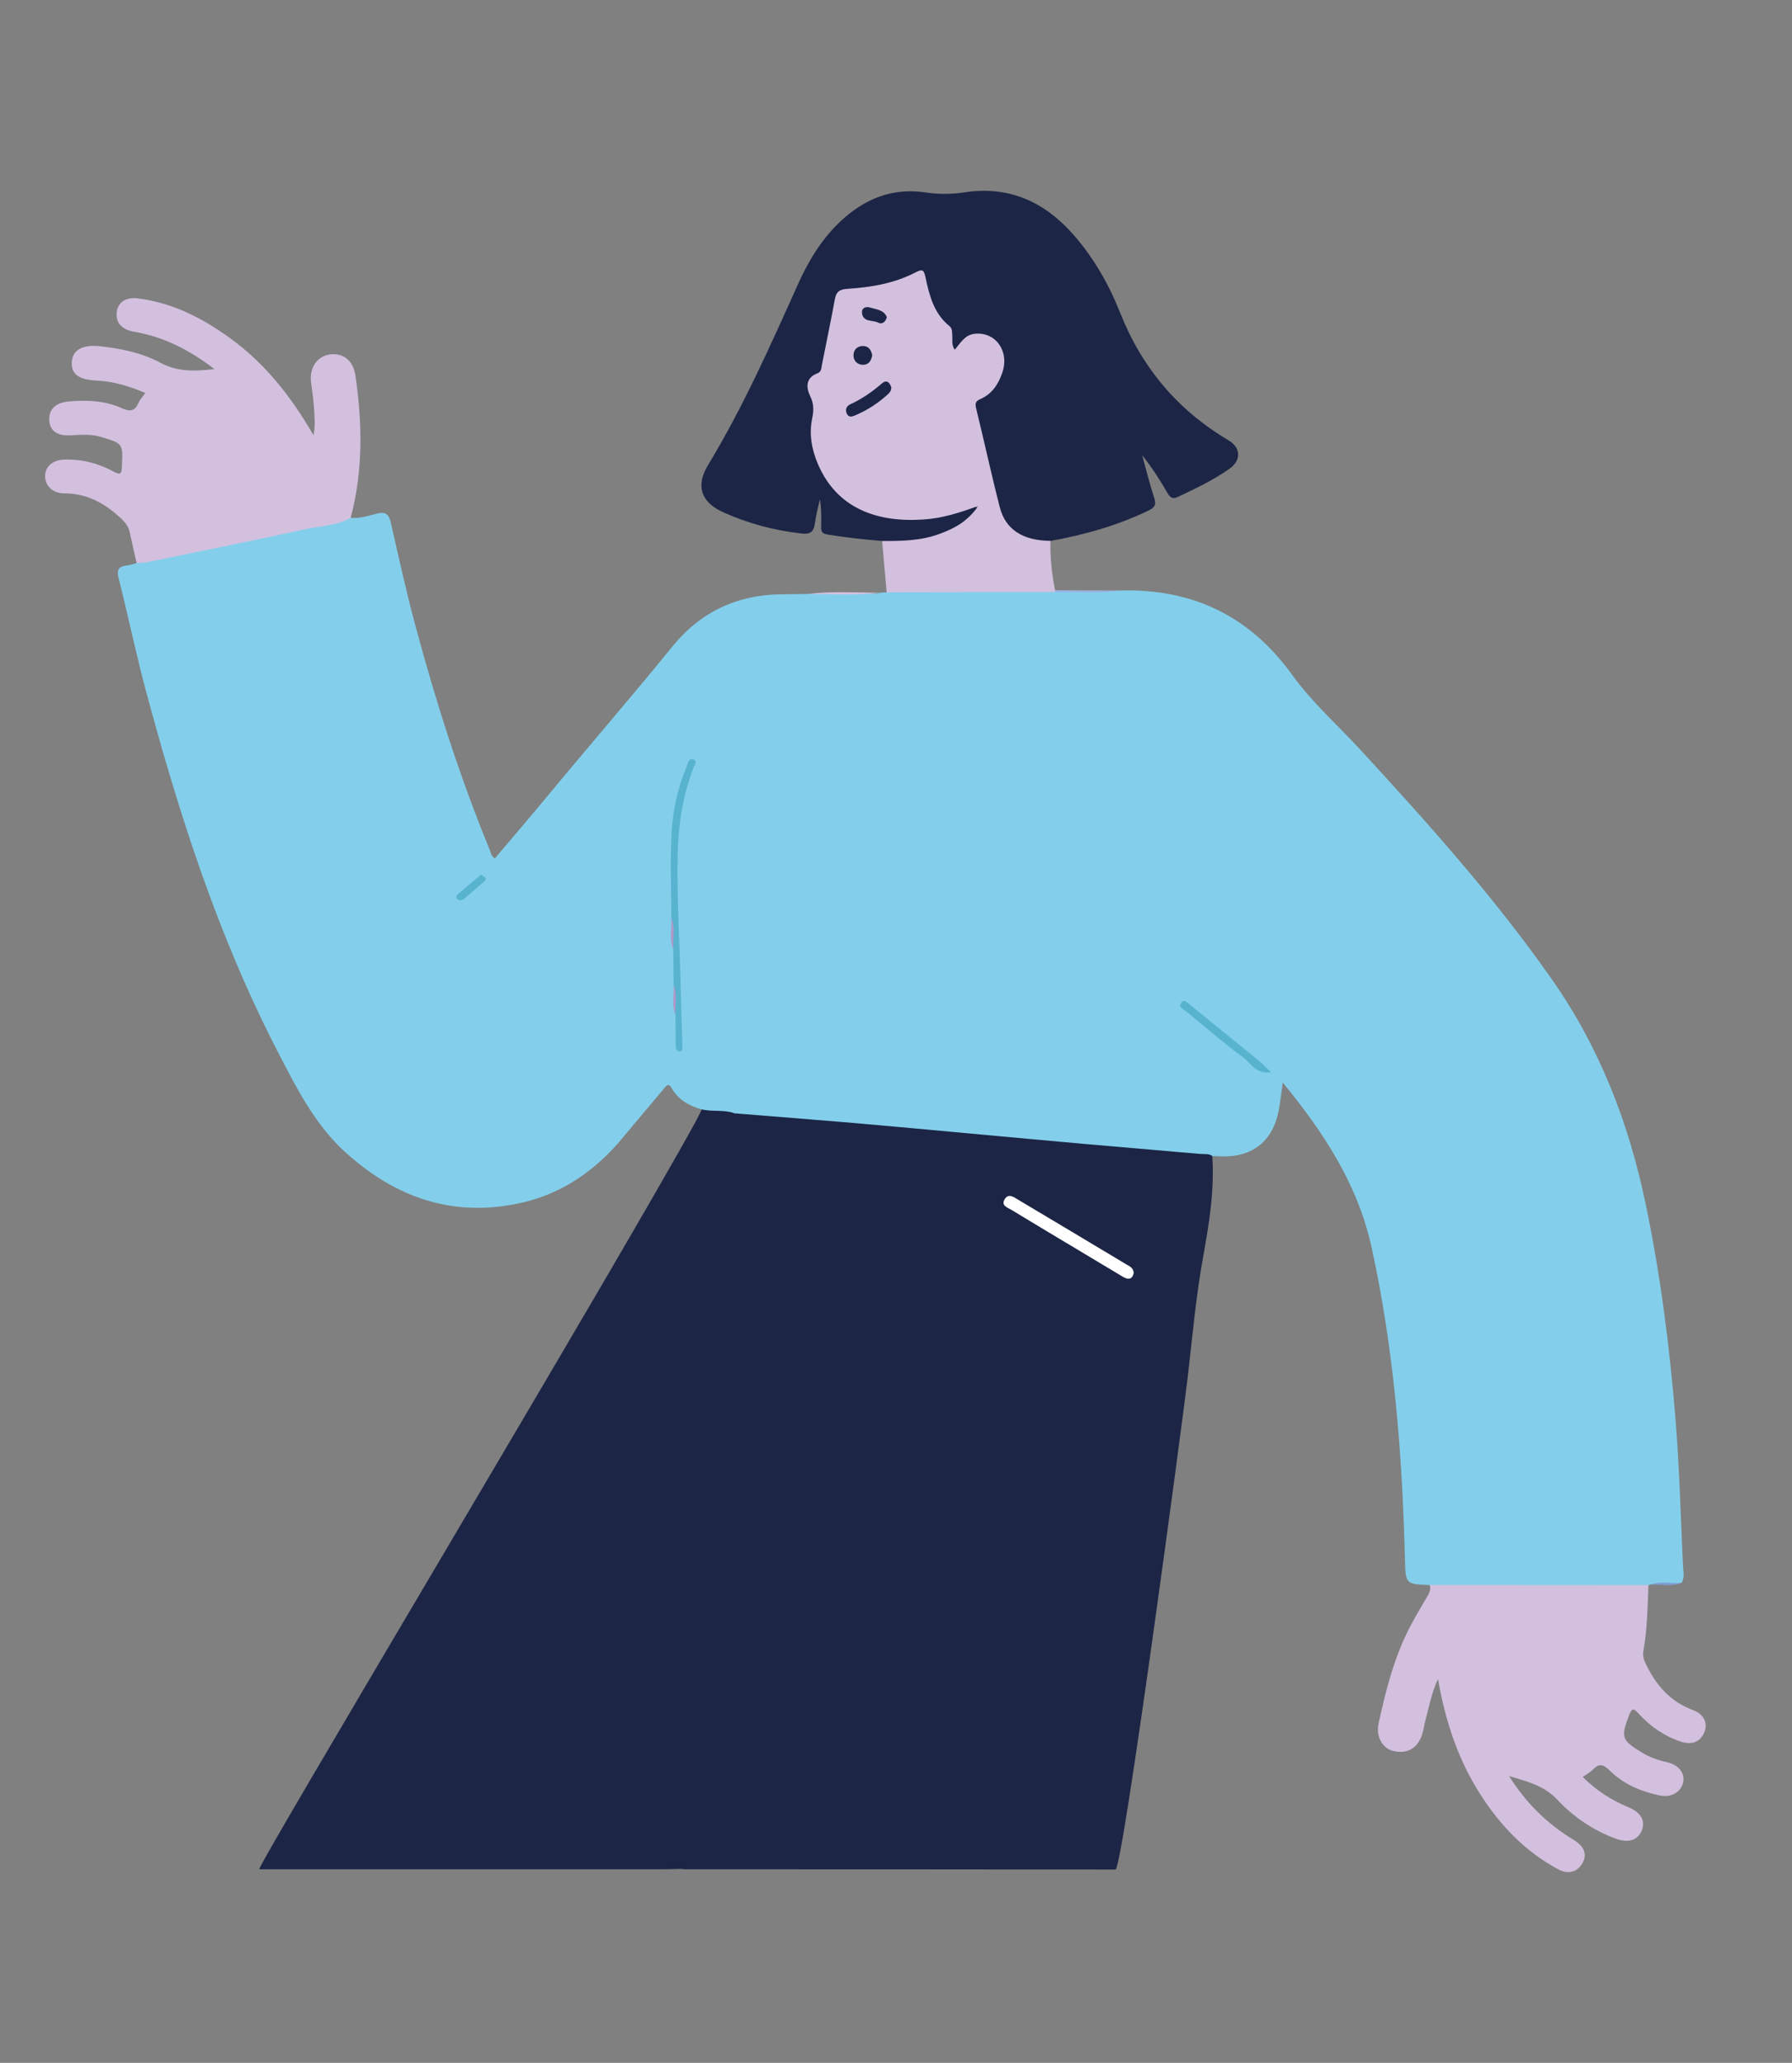 <?xml version="1.0" encoding="UTF-8"?>
<svg id="Capa_1" data-name="Capa 1" xmlns="http://www.w3.org/2000/svg" viewBox="0 0 386.68 444.96">
  <rect x="0" y="0" width="386.68" height="444.96" fill="#808080" stroke="none"/>
  <defs>
    <style>
      .cls-1 {
        fill: #d3c0df;
      }

      .cls-2 {
        fill: #fff;
      }

      .cls-3 {
        fill: #9ab1dd;
      }

      .cls-4 {
        fill: #1c2545;
      }

      .cls-5 {
        fill: #b098c8;
      }

      .cls-6 {
        fill: #83cfeb;
      }

      .cls-7 {
        fill: #58b3cf;
      }

      .cls-8 {
        fill: #7e9dd2;
      }
    </style>
  </defs>
  <g id="qOalL9">
    <g>
      <path class="cls-6" d="M75.66,111.7c1.98,.19,3.83-.46,5.69-.92,1.82-.46,2.57,.13,2.98,1.94,1.69,7.46,3.34,14.94,5.33,22.32,4.39,16.35,9.53,32.47,15.96,48.15,.27,.65,.34,1.41,1.14,1.99,3.9-4.61,7.83-9.18,11.67-13.82,8.85-10.69,17.94-21.17,26.69-31.94,5.96-7.35,13.86-11.12,23.41-11.23,1.94-.02,3.87-.04,5.81-.07,4.32-.23,8.64-.03,12.97-.11,.87-.02,1.76,.15,2.62-.16,.46-.03,.93-.06,1.39-.08,.92-.83,2.07-.82,3.19-.82,10.13-.02,20.26-.02,30.39,0,.88,0,1.78,0,2.59,.44,4.74,.22,9.49,.26,14.23-.02,15.56-.43,27.93,5.46,37.11,18.21,4.29,5.96,9.85,10.86,14.82,16.26,14.58,15.85,28.96,31.87,41.33,49.57,10.24,14.65,16.49,30.89,20.12,48.27,3.17,15.15,5.12,30.46,6.4,45.89,.88,10.68,1.16,21.38,1.65,32.08,.06,1.25,.42,2.57-.29,3.77-2.25,.59-4.57-.16-6.82,.41-.1,.07-.21,.1-.33,.1-1.04,.77-2.25,.79-3.46,.79-13.43,.01-26.87,.01-40.3,0-1.2,0-2.43,.05-3.44-.81-5.3-.22-5.21-.22-5.35-5.77-.58-22.55-2.35-44.95-7.19-67.06-2.99-13.64-10.32-24.77-19.17-35.57-.32,2.21-.52,4.09-.87,5.95-1.24,6.67-5.65,10.19-12.39,9.96-.64-.02-1.29-.04-1.93-.06-3.55,.88-7.07-.06-10.57-.36-12.36-1.05-24.73-2.13-37.08-3.27-11.71-1.08-23.44-2.06-35.15-3.18-6.74-.64-13.49-1.13-20.23-1.79-1.41-.35-2.86-.28-4.29-.36-1.06-.06-2.07-.25-2.83-1.08-2.64-.74-5.01-2.03-6.41-4.42-.77-1.32-1.07-.95-1.77-.1-2.89,3.48-5.84,6.89-8.71,10.38-5.97,7.27-13.33,12.42-22.62,14.39-14.3,3.03-26.55-1.26-37.22-10.84-6.76-6.07-10.76-14.06-14.82-21.93-12.76-24.67-21.21-50.95-28.39-77.66-2.17-8.08-3.86-16.29-5.92-24.4-.48-1.9,.05-2.57,1.81-2.78,.71-.08,1.4-.33,2.1-.51,1.35-1.02,3-1.13,4.56-1.45,13.16-2.69,26.3-5.46,39.47-8.14,.71-.14,1.41-.32,2.15-.16Z"/>
      <path class="cls-4" d="M158.46,240.14c8.75,.71,17.49,1.38,26.24,2.13,8.34,.72,16.67,1.51,25.01,2.27,8.26,.75,16.51,1.52,24.77,2.25,8.18,.72,16.36,1.41,24.54,2.12,.87,.08,1.79-.14,2.57,.44,.5,7.38-.68,14.57-1.99,21.82-1.56,8.62-2.32,17.39-3.34,26.11-1.1,9.36-14.01,105.98-15.56,105.98-31-.05-62-.04-93-.05-.16,0-.32-.04-.48-.06-1.39-2.5-.78-5.2-.6-7.8,.62-8.84,1.08-17.69,1.79-26.52,.85-10.52,1.63-21.05,2.6-31.56,1.01-11,2.06-21.99,3.17-32.98,1.61-15.96,3.25,11.35,5.12-4.58,.71-6.01,1.28-12.03,2.08-18.02,.22-1.66-.22-3.18-.93-4.67-5.01-10.5-5.87-21.51-3.87-32.84,.26-1.47,.36-3.1,1.89-4.01Z"/>
      <path class="cls-4" d="M158.46,240.14c-3.46,11.78-2.98,23.47,1.95,34.64,1.74,3.94,1.74,7.52,1.28,11.42-.78,6.68-1.56,13.36-2.33,20.04-.77,6.68-1.58,13.36-2.31,20.05-.57,5.26-1.04,10.53-1.57,15.79-.6,5.9-1.25-31.49-1.83-25.59-.4,3.99-.7,7.99-1.07,11.98-.61,6.7-1.26,13.4-1.85,20.11-.39,4.48-.71,8.96-1.05,13.44-.64,8.56-1.46,17.11-1.85,25.68-.23,5.14-.89,10.27-.61,15.43-1.77,.03-3.55,.08-5.32,.08-28.65,0-57.3,0-85.95,0-.96,0,78.18-132.05,94.18-161.32,.46-.85,.87-1.72,1.31-2.59,2.31,.56,4.75,0,7.02,.83Z"/>
      <path class="cls-4" d="M190.34,116.69c-3.94-.31-7.86-.75-11.76-1.39-1.15-.19-1.43-.61-1.39-1.68,.07-1.98,.02-3.96-.26-5.97-.37,1.7-.85,3.39-1.07,5.11-.23,1.82-.86,2.55-2.89,2.32-5.9-.66-11.55-2.16-16.95-4.6-4.79-2.17-5.94-5.71-3.24-10.16,7.53-12.42,13.4-25.65,19.34-38.86,2.29-5.11,5.14-9.88,9.27-13.74,5.16-4.83,11.16-7.28,18.32-6.21,2.81,.42,5.61,.41,8.41-.02,9.66-1.48,17.35,2.09,23.61,9.25,4.34,4.97,7.56,10.65,9.98,16.74,4.69,11.82,12.4,20.99,23.34,27.47,2.75,1.63,2.82,4.36,.21,6.19-3.44,2.42-7.23,4.22-11.02,6.01-1.15,.55-1.69,.28-2.29-.76-1.64-2.82-3.39-5.58-5.49-8.2,.85,3.08,1.61,6.19,2.6,9.22,.48,1.47,.11,2.07-1.22,2.71-6.74,3.24-13.84,5.25-21.17,6.56-2.69,1.43-5.03,.21-7.24-1.13-2.39-1.44-3.78-3.74-4.44-6.41-1.63-6.58-3.12-13.19-4.79-19.75-.49-1.9-.17-3.19,1.62-4.25,2.91-1.72,4.04-4.49,3.97-7.78-.04-1.96-1.06-3.4-2.82-4.17-1.78-.77-3.47-.43-4.91,.95-.62,.59-1.13,1.62-2.15,1.29-1.22-.4-1.13-1.64-1.22-2.67-.09-1-.36-1.91-1.07-2.63-2.34-2.4-3.38-5.44-4.24-8.58-.66-2.41-.68-2.44-2.87-1.48-4.05,1.78-8.35,2.51-12.69,2.89-2.12,.19-2.94,1.13-3.32,3.05-.76,3.96-1.41,7.94-2.25,11.89-.27,1.28-.57,2.51-1.74,3.34-1.51,1.06-1.66,2.54-.96,4.08,.7,1.55,.72,3.1,.43,4.73-1.83,10.32,6.33,20.03,16.24,21.11,5.35,.58,10.44,.04,15.49-1.59,.61-.2,1.22-.44,1.87-.46,1.26-.05,1.61,.57,1.09,1.68-.31,.67-.85,1.18-1.44,1.61-5.23,3.86-11.13,5.32-17.56,4.86-.5-.04-.93-.25-1.32-.55Z"/>
      <path class="cls-1" d="M308.5,341.89c15.73,.01,31.47,.02,47.2,.03-.17,4.75-.26,9.51-1.09,14.21-.16,.89,.02,1.73,.42,2.57,2.18,4.61,5.23,8.28,10.18,10.12,2.42,.9,3.33,2.73,2.61,4.69-.8,2.16-2.67,2.98-5.11,2.17-3.6-1.2-6.63-3.3-9.17-6.09-.96-1.06-1.38-1.28-2,.35-1.83,4.79-1.68,5.4,2.81,8.12,1.67,1.01,3.49,1.64,5.39,2.06,2.39,.53,3.8,2.26,3.48,4.17-.37,2.18-2.49,3.51-5.01,3-4.11-.83-7.91-2.45-10.9-5.42-1.42-1.42-2.34-1.47-3.66-.12-.55,.57-1.28,.95-2.11,1.55,2.88,2.9,6.16,4.99,9.82,6.51,2.65,1.1,3.72,2.83,2.94,4.92-.84,2.22-2.91,2.88-5.66,1.87-4.87-1.79-9.12-4.69-12.59-8.39-2.87-3.07-6.42-3.91-10.42-5.11,3.71,5.9,8.32,10.38,13.98,13.79,2.18,1.31,2.91,3.03,1.89,4.93-1.02,1.9-3.07,2.57-5.18,1.44-7.08-3.78-12.47-9.35-16.78-16.04-4.84-7.5-7.63-15.77-9.25-25.05-1.42,3.06-1.9,5.92-2.66,8.69-.3,1.08-.43,2.22-.77,3.28-.96,2.99-3.23,4.25-6.19,3.56-2.34-.55-3.82-3.12-3.2-5.95,1.62-7.41,3.48-14.74,7.12-21.48,1.03-1.91,2.13-3.8,3.25-5.67,.51-.85,1-1.67,.68-2.71Z"/>
      <path class="cls-1" d="M75.66,111.7c-3,1.73-6.45,1.72-9.7,2.43-11.34,2.48-22.72,4.77-34.09,7.11-.78,.16-1.59,.14-2.39,.21-.49-2.2-1.01-4.39-1.47-6.59-.26-1.25-.97-2.17-1.88-3.02-3.46-3.25-7.35-5.44-12.28-5.42-2.48,0-4.18-1.68-4.11-3.81,.07-2.06,1.7-3.4,4.14-3.48,3.8-.11,7.37,.81,10.68,2.61,1.43,.78,1.67,.48,1.74-1.05,.24-5.05,.29-5.03-4.63-6.47-2.15-.63-4.31-.43-6.49-.32-2.82,.14-4.36-.92-4.54-3.14-.19-2.33,1.26-3.88,4.03-4.14,3.98-.38,7.94-.23,11.64,1.44,1.69,.76,2.78,.69,3.56-1.14,.31-.72,.9-1.32,1.49-2.15-3.45-1.47-6.86-2.5-10.52-2.68-3.93-.19-5.53-1.44-5.34-4.05,.19-2.63,2.4-3.76,6.14-3.35,4.53,.5,9,1.42,12.98,3.56,3.72,1.99,7.44,1.86,11.65,1.36-5.29-4.06-10.85-6.94-17.23-8.03-2.6-.44-4.02-1.8-3.87-4.02,.14-2.18,1.78-3.52,4.49-3.2,7.4,.88,13.83,4.16,19.8,8.44,7.61,5.46,13.3,12.63,18.2,21.1,.44-2.42,.19-4.43,.06-6.41-.11-1.77-.44-3.52-.62-5.28-.3-3.04,1.5-5.49,4.21-5.77,2.91-.3,4.92,1.43,5.38,4.56,1.52,10.3,1.67,20.55-1.02,30.7Z"/>
      <path class="cls-1" d="M190.34,116.69c4.2,.02,8.39-.03,12.4-1.53,3.1-1.15,6.01-2.6,8.37-6.04-4.22,1.56-7.9,2.67-11.75,2.93-10.12,.71-18.78-2.37-22.88-11.98-1.34-3.14-1.94-6.46-1.21-9.92,.33-1.56,.36-3.05-.42-4.65-.93-1.92-1.06-3.98,1.55-4.98,.86-.33,.81-1.08,.95-1.79,.93-4.73,1.93-9.45,2.8-14.19,.3-1.65,1.04-2.13,2.73-2.24,5.08-.33,10.1-1.16,14.69-3.55,1.61-.84,1.81-.44,2.16,1.18,.82,3.86,1.82,7.73,5.13,10.4,.67,.54,.56,1.27,.62,1.99,.08,1-.2,2.07,.54,3.12,1.26-1.48,2.16-3.2,4.27-3.44,4.48-.5,7.55,3.67,6.02,8.29-.84,2.53-2.22,4.69-4.77,5.79-1.02,.44-1.17,.92-.91,2.01,1.75,7.1,3.29,14.26,5.11,21.34,1.24,4.84,5.05,7.2,10.92,7.23-.08,3.58,.3,7.12,1,10.63,.16,.06,.22,.14,.19,.24-.03,.11-.07,.16-.12,.16-12.14,.02-24.27,.04-36.41,.06-.32-3.69-.65-7.38-.97-11.07Z"/>
      <path class="cls-1" d="M189.92,127.85c-5.19,.62-10.39,.3-15.59,.27,5.19-.64,10.39-.3,15.59-.27Z"/>
      <path class="cls-3" d="M227.72,127.7c-.06-.13-.08-.26-.07-.4,4.69,.02,9.37,.04,14.06,.07-4.65,.73-9.33,.23-13.99,.33Z"/>
      <path class="cls-8" d="M356.03,341.83c2.23-.87,4.55-.22,6.82-.41-2.22,.93-4.55,.24-6.82,.41Z"/>
      <path class="cls-7" d="M144.87,198.04c-.02-6.04-.27-12.1,.03-18.13,.25-5.12,1.38-10.17,3.41-14.94,.23-.55,.4-1.49,1.23-1.19,1.06,.38,.36,1.17,.12,1.79-2.23,5.83-3.24,11.87-3.41,18.11-.27,9.91,.47,19.79,.64,29.68,.07,4,.26,8.02,.34,12.04,.01,.51,.24,1.33-.54,1.38-.87,.05-.88-.78-.89-1.41-.03-2.18-.03-4.35-.04-6.53-.59-2.06,.16-4.2-.41-6.26-.03-2.6-.05-5.19-.08-7.79-.58-2.22,.15-4.52-.41-6.75Z"/>
      <path class="cls-7" d="M274.29,231.29c-3.26,.49-4.32-1.91-5.94-3.12-4.25-3.16-8.28-6.61-12.36-9.99-.58-.48-1.89-.93-1.08-1.93,.67-.83,1.4,.1,2.01,.6,4.86,3.95,9.74,7.88,14.59,11.83,.86,.7,1.62,1.51,2.78,2.61Z"/>
      <path class="cls-7" d="M103.78,188.69c.39,.23,.73,.32,.9,.54,.31,.41-.02,.75-.32,1.01-1.38,1.21-2.75,2.42-4.17,3.59-.45,.37-1.13,.53-1.54,.05-.52-.61,.18-1.02,.55-1.35,1.49-1.3,3.02-2.55,4.57-3.84Z"/>
      <path class="cls-5" d="M144.87,198.04c.91,2.2,.24,4.5,.41,6.75-.93-2.2-.28-4.5-.41-6.75Z"/>
      <path class="cls-5" d="M145.36,212.57c.94,2.04,.22,4.18,.41,6.26-.96-2.03-.27-4.17-.41-6.26Z"/>
      <path class="cls-2" d="M244.63,274.62c-.33,1.43-1.23,1.44-2.32,.79-3.05-1.81-6.09-3.64-9.13-5.47-4.98-2.98-9.97-5.95-14.93-8.97-.8-.49-2.29-.89-1.47-2.27,.83-1.39,1.96-.49,2.92,.08,7.75,4.62,15.5,9.24,23.24,13.89,.73,.44,1.66,.77,1.69,1.94Z"/>
      <path class="cls-4" d="M192.32,83.53c.02,.8-.39,1.21-.81,1.58-2.05,1.86-4.33,3.36-6.88,4.44-.68,.29-1.45,.61-1.89-.29-.41-.84-.14-1.64,.71-2.04,2.52-1.16,4.75-2.69,6.84-4.51,1.06-.91,1.73-.17,2.01,.81Z"/>
      <path class="cls-4" d="M188.21,76.65c-.2,1.12-.74,2.03-1.96,2.04-1.16,0-2.02-.75-2.08-1.9-.06-1.27,.76-2.16,2.05-2.16,1.18,0,1.8,.87,1.99,2.02Z"/>
      <path class="cls-4" d="M191.36,68.42c-.28,1.1-1.1,1.58-1.83,1.19-1.22-.65-3.35-.03-3.53-2.16-.09-1.01,.83-1.4,1.69-1.13,1.37,.44,3.04,.47,3.67,2.09Z"/>
    </g>
  </g>
</svg>
